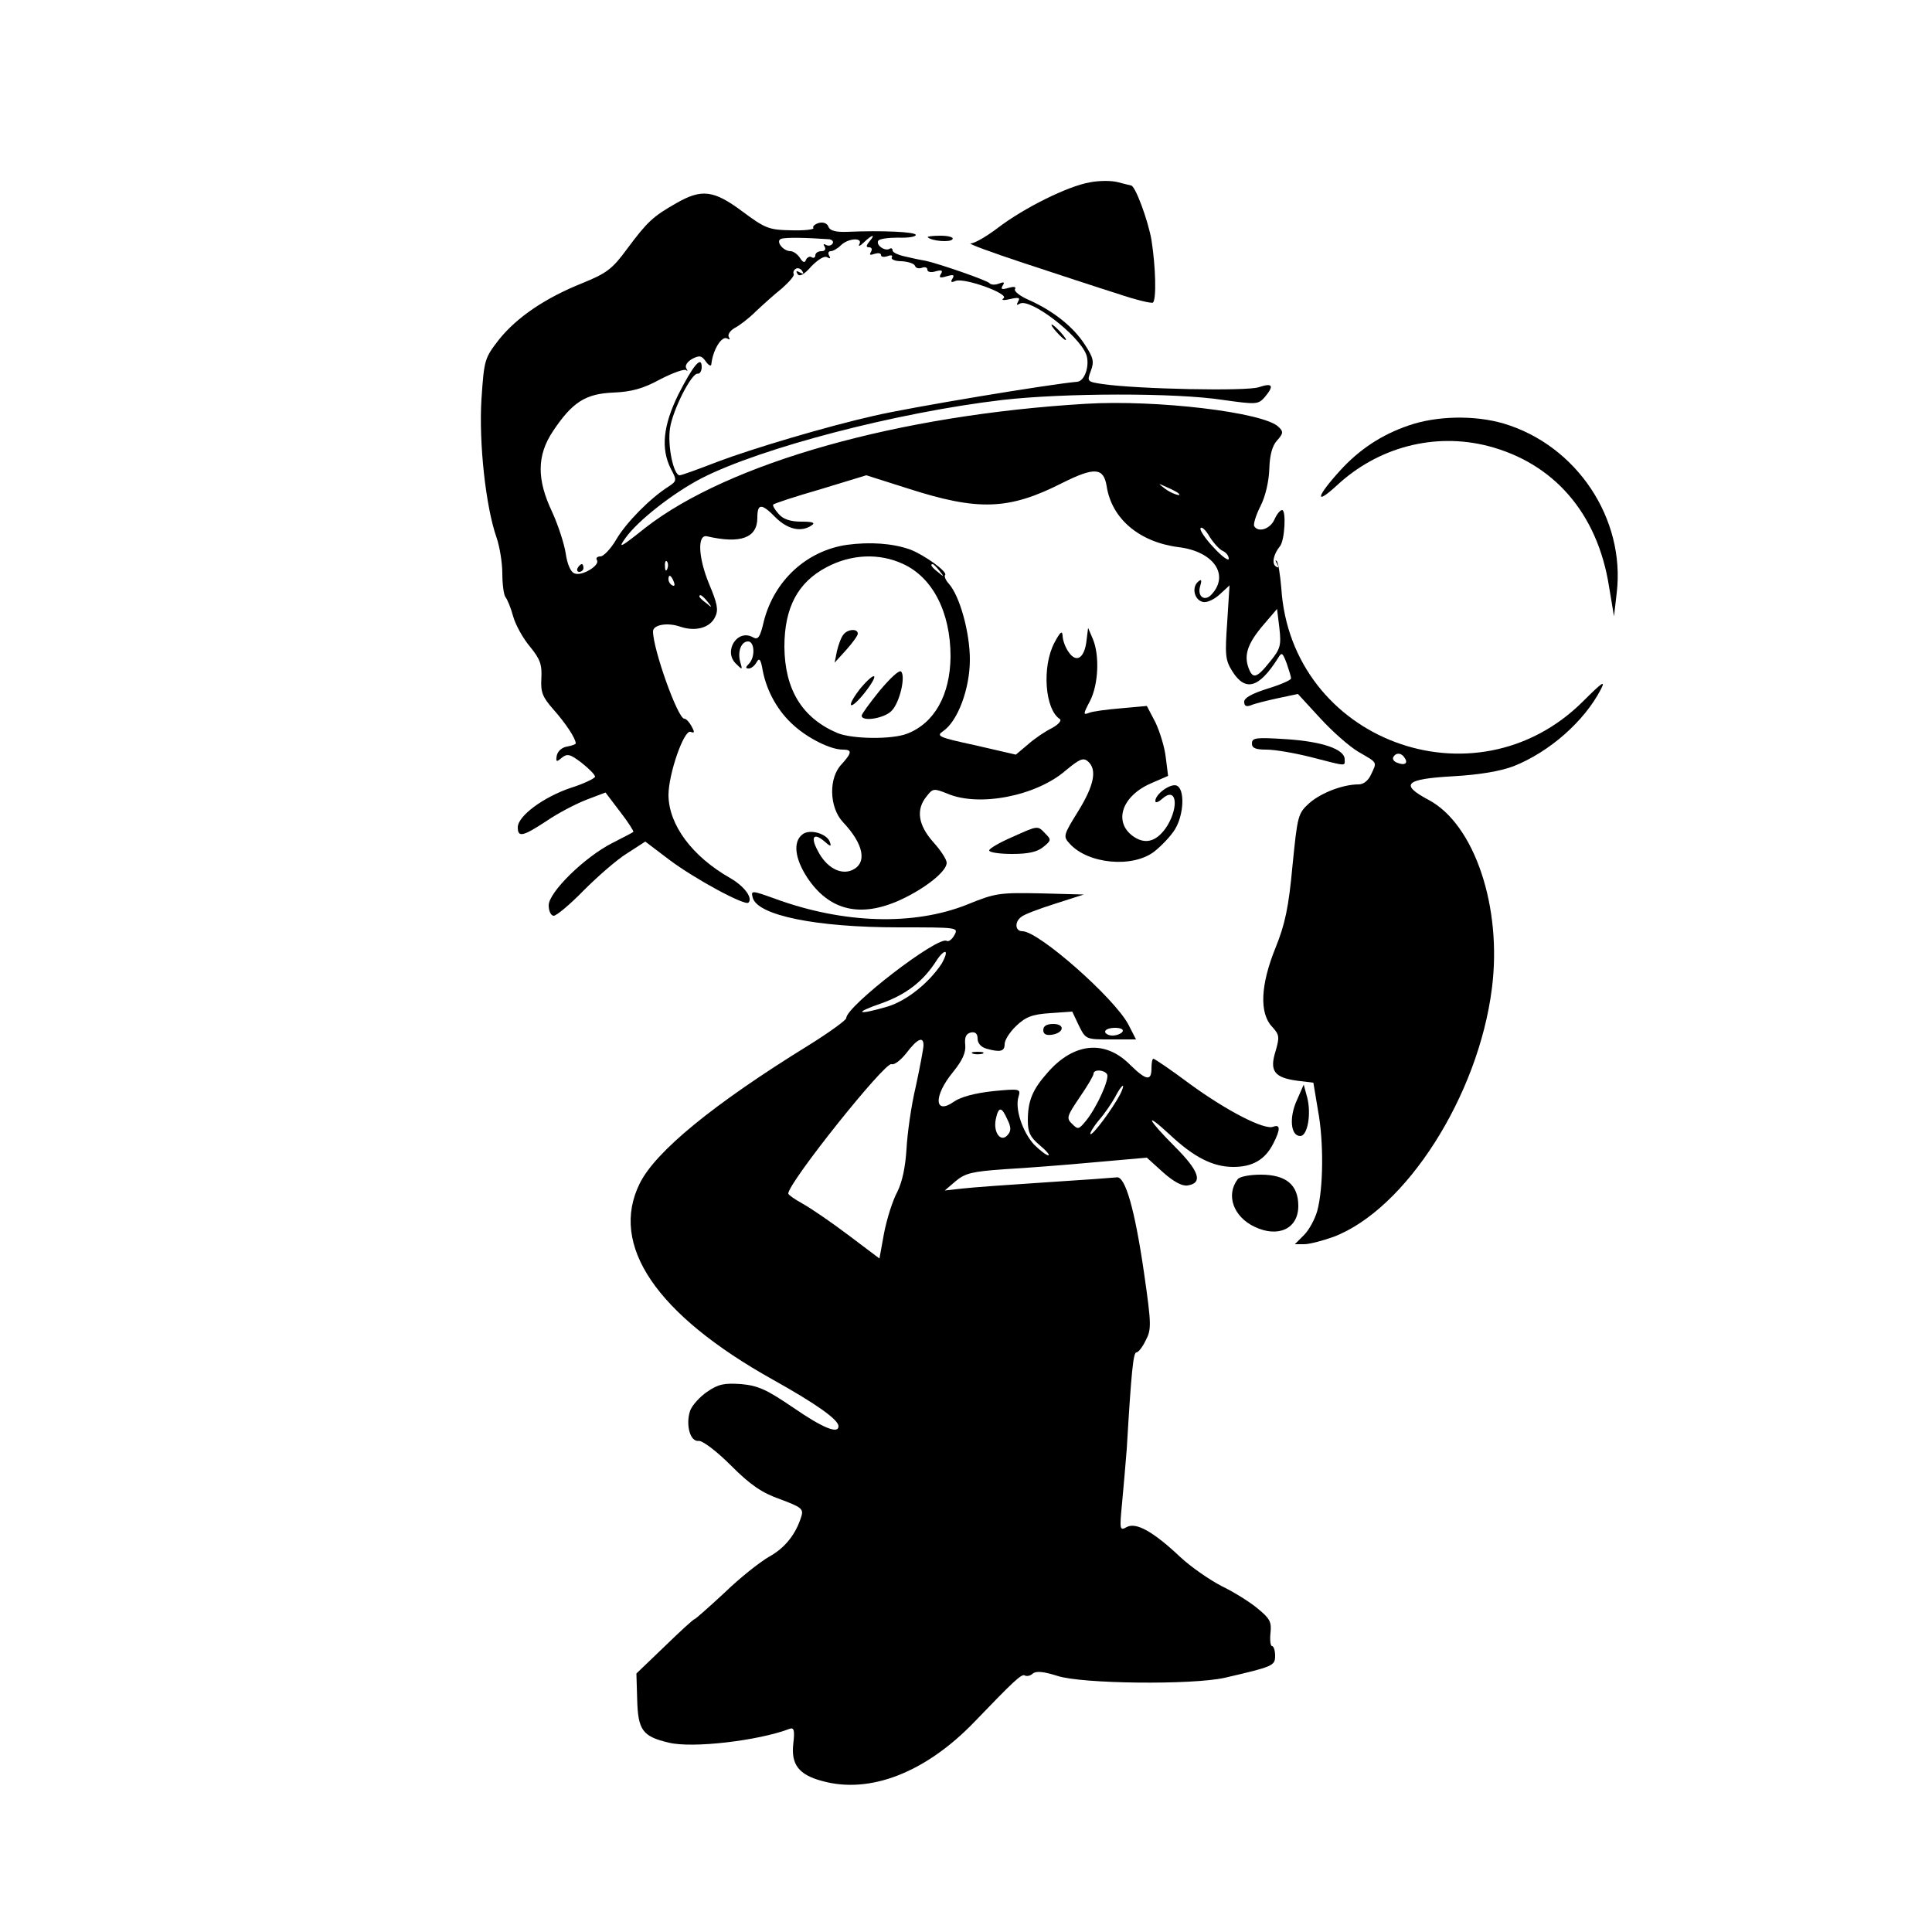 <?xml version="1.0" standalone="no"?>
<!DOCTYPE svg PUBLIC "-//W3C//DTD SVG 20010904//EN"
 "http://www.w3.org/TR/2001/REC-SVG-20010904/DTD/svg10.dtd">
<svg version="1.0" xmlns="http://www.w3.org/2000/svg"
 width="500pt" height="500pt" viewBox="0 0 500 500"
 preserveAspectRatio="xMidYMid meet">

<g transform="translate(0,500) scale(0.1,-0.1)"
fill="#000000" stroke="none">
<path d="M2820 4528 c-57 -10 -170 -66 -238 -118 -29 -22 -60 -40 -70 -40 -9
0 53 -23 138 -51 85 -28 194 -64 242 -79 47 -16 89 -26 92 -23 9 10 7 91 -4
162 -9 51 -42 141 -53 141 -1 0 -16 4 -32 8 -17 5 -50 5 -75 0z"/>
<path d="M1750 4474 c-60 -34 -75 -48 -127 -118 -38 -52 -53 -63 -114 -88 -98
-39 -171 -89 -217 -146 -38 -49 -39 -52 -46 -155 -7 -113 11 -278 39 -358 8
-23 15 -65 15 -93 0 -29 4 -56 8 -61 5 -6 14 -28 20 -50 6 -22 26 -58 44 -79
26 -32 31 -46 29 -82 -2 -36 3 -48 32 -81 31 -35 57 -74 57 -87 0 -2 -10 -6
-22 -8 -13 -2 -24 -11 -27 -23 -3 -17 -1 -18 13 -6 14 11 21 10 51 -13 19 -15
35 -31 35 -36 0 -4 -28 -18 -63 -29 -71 -24 -137 -73 -137 -102 0 -27 13 -24
74 16 29 20 75 44 103 55 l50 19 38 -50 c21 -27 36 -51 34 -52 -2 -2 -26 -14
-53 -28 -72 -36 -166 -128 -166 -162 0 -15 6 -27 13 -27 7 0 42 29 77 65 36
36 86 80 112 96 l48 31 62 -47 c65 -49 196 -120 205 -111 12 12 -11 43 -48 64
-98 56 -158 137 -159 214 0 55 40 170 57 164 11 -4 11 -1 3 14 -6 11 -14 20
-19 20 -17 0 -81 180 -81 226 0 17 37 24 71 12 39 -13 77 -3 90 26 9 18 5 35
-16 85 -28 68 -31 129 -5 123 87 -20 130 -4 130 48 0 38 11 38 48 0 31 -30 65
-38 92 -20 11 7 4 10 -26 10 -28 0 -47 6 -59 20 -10 11 -16 22 -14 24 2 3 57
21 123 40 l118 36 107 -34 c183 -59 262 -56 400 14 84 42 107 40 115 -8 13
-85 85 -145 186 -158 91 -11 133 -72 85 -123 -18 -19 -37 -4 -29 22 5 17 3 19
-6 11 -17 -16 -8 -48 14 -52 10 -2 29 7 43 20 l25 23 -6 -95 c-6 -85 -5 -98
13 -127 34 -54 69 -44 118 33 10 17 12 16 23 -13 6 -18 12 -36 11 -39 0 -4
-27 -16 -60 -26 -41 -13 -61 -24 -61 -34 0 -11 5 -14 18 -9 9 4 41 12 69 18
l52 11 57 -62 c31 -34 76 -74 100 -88 50 -29 48 -25 32 -59 -7 -15 -19 -25
-32 -25 -41 0 -97 -22 -127 -48 -30 -27 -31 -32 -44 -162 -10 -108 -19 -151
-44 -213 -39 -96 -42 -169 -9 -204 19 -21 20 -26 9 -64 -16 -51 -3 -68 57 -76
l41 -5 12 -72 c15 -80 14 -201 -2 -260 -6 -21 -21 -49 -34 -62 l-24 -24 24 0
c14 0 48 9 76 19 187 71 375 365 410 643 27 210 -45 425 -164 488 -75 40 -61
54 63 61 70 4 122 13 157 26 93 37 183 116 226 199 13 25 3 18 -46 -31 -280
-279 -756 -100 -781 293 -3 35 -8 67 -12 70 -4 4 -4 1 1 -7 5 -9 4 -12 -3 -7
-11 7 -7 31 11 53 12 16 16 93 5 93 -5 0 -14 -11 -20 -25 -11 -24 -41 -34 -52
-17 -3 5 4 28 16 52 13 25 22 65 23 97 1 36 8 60 20 73 16 18 17 23 4 35 -37
38 -316 71 -499 60 -486 -29 -924 -153 -1140 -321 -65 -52 -72 -55 -51 -26 32
45 123 116 196 154 154 79 507 171 780 203 158 18 447 19 570 0 86 -12 91 -12
108 7 25 30 21 38 -15 26 -31 -11 -314 -5 -404 8 -41 6 -41 7 -31 34 9 24 7
34 -16 69 -30 46 -82 87 -145 115 -23 10 -39 23 -35 28 3 6 -3 7 -17 3 -17 -5
-21 -4 -15 6 6 9 3 10 -10 5 -10 -4 -21 -3 -24 1 -5 7 -129 50 -165 58 -6 1
-28 5 -48 10 -21 4 -38 11 -38 17 0 5 -4 7 -8 4 -12 -7 -36 10 -29 21 3 5 26
8 51 8 25 -1 46 2 46 7 0 8 -87 12 -178 8 -29 -1 -44 3 -48 13 -3 9 -13 13
-25 10 -10 -3 -17 -9 -14 -13 3 -4 -23 -7 -58 -6 -57 1 -67 5 -126 49 -74 55
-105 59 -171 21z m393 -93 c10 0 15 -6 12 -11 -4 -6 -11 -7 -17 -4 -7 4 -8 2
-4 -4 4 -7 1 -12 -8 -12 -9 0 -16 -5 -16 -11 0 -5 -4 -8 -9 -5 -5 4 -12 0 -15
-6 -3 -9 -8 -8 -16 5 -6 9 -17 17 -24 17 -20 0 -40 27 -24 32 11 4 65 3 121
-1z m107 -6 c-9 -11 -9 -15 -1 -15 7 0 9 -5 5 -12 -5 -8 -2 -9 9 -5 10 3 17 2
17 -3 0 -5 7 -6 17 -3 9 4 14 2 11 -3 -3 -5 8 -10 25 -10 17 -1 33 -6 35 -12
2 -6 10 -8 18 -5 8 3 14 1 14 -5 0 -6 10 -8 22 -4 15 4 19 2 13 -7 -6 -10 -2
-11 15 -6 17 5 21 4 15 -6 -6 -9 -3 -11 8 -6 23 9 141 -34 124 -45 -7 -5 1 -6
17 -2 22 5 27 4 21 -6 -5 -9 -4 -11 4 -6 26 16 152 -80 172 -131 10 -27 -3
-69 -23 -71 -70 -6 -432 -66 -526 -88 -124 -28 -315 -85 -405 -119 -49 -19
-93 -35 -98 -35 -16 0 -32 77 -25 122 7 47 56 144 72 141 5 -1 10 7 10 17 0
31 -22 5 -61 -72 -39 -80 -45 -139 -19 -191 16 -30 16 -32 -7 -47 -47 -30
-109 -93 -134 -136 -14 -24 -33 -44 -41 -44 -8 0 -13 -4 -9 -10 8 -13 -39 -42
-58 -34 -10 3 -19 24 -23 52 -4 26 -20 74 -35 107 -40 84 -40 146 2 209 50 75
84 97 156 100 47 2 77 10 121 34 33 17 63 28 68 24 4 -4 4 -2 0 5 -4 7 3 17
15 24 19 10 25 9 36 -7 7 -10 14 -13 14 -6 4 37 27 74 41 66 7 -4 8 -3 4 4 -3
6 3 16 15 23 12 6 37 25 55 43 18 17 48 44 68 60 19 17 33 33 30 37 -2 4 0 10
5 13 5 4 13 1 17 -5 5 -8 3 -9 -6 -4 -9 5 -11 4 -6 -4 5 -8 17 -2 36 20 18 18
34 28 41 23 8 -4 9 -3 5 4 -4 7 -2 12 4 12 6 0 18 7 26 15 19 19 58 21 48 3
-4 -7 2 -5 12 5 22 21 31 22 14 2z m799 -651 c14 -12 -19 -1 -35 12 -18 14
-18 14 6 3 14 -6 27 -13 29 -15z m116 -150 c8 -4 15 -12 15 -20 0 -7 -18 6
-39 29 -22 23 -37 46 -34 50 3 5 14 -5 24 -23 11 -17 26 -33 34 -36z m-1438
-46 c-3 -8 -6 -5 -6 6 -1 11 2 17 5 13 3 -3 4 -12 1 -19z m17 -34 c3 -8 2 -12
-4 -9 -6 3 -10 10 -10 16 0 14 7 11 14 -7z m87 -51 c13 -16 12 -17 -3 -4 -10
7 -18 15 -18 17 0 8 8 3 21 -13z m1456 -155 c-35 -44 -45 -46 -56 -16 -12 33
-2 63 38 110 l36 42 6 -49 c5 -45 3 -54 -24 -87z m348 -249 c10 -14 1 -21 -19
-13 -9 3 -13 10 -10 15 7 12 21 11 29 -2z"/>
<path d="M2735 4140 c10 -11 20 -20 23 -20 3 0 -3 9 -13 20 -10 11 -20 20 -23
20 -3 0 3 -9 13 -20z"/>
<path d="M1495 3530 c-3 -5 -1 -10 4 -10 6 0 11 5 11 10 0 6 -2 10 -4 10 -3 0
-8 -4 -11 -10z"/>
<path d="M2401 4386 c10 -10 59 -14 64 -5 4 5 -11 9 -31 9 -21 0 -35 -2 -33
-4z"/>
<path d="M3646 3899 c-71 -24 -129 -63 -178 -117 -61 -67 -67 -92 -9 -39 107
100 253 138 391 103 171 -44 284 -174 314 -363 l13 -78 7 60 c23 193 -104 383
-293 439 -75 22 -173 20 -245 -5z"/>
<path d="M2192 3590 c-104 -15 -188 -92 -215 -197 -10 -43 -15 -50 -29 -42
-40 22 -77 -37 -43 -69 16 -16 17 -16 11 4 -8 27 2 54 20 54 17 0 19 -41 2
-58 -9 -9 -9 -12 0 -12 6 0 15 7 20 16 7 13 11 8 16 -22 11 -55 40 -106 81
-142 38 -34 95 -62 126 -62 25 0 24 -8 -3 -38 -34 -35 -32 -111 3 -149 55 -58
64 -107 24 -125 -30 -13 -67 7 -89 51 -19 35 -10 47 17 24 16 -14 19 -15 15
-3 -7 23 -54 36 -72 20 -24 -19 -19 -62 13 -111 57 -86 138 -105 241 -58 65
30 120 74 120 96 0 9 -16 33 -35 54 -39 44 -45 84 -17 118 16 21 19 21 54 7
82 -35 230 -6 306 60 35 29 45 34 57 24 25 -21 17 -62 -25 -130 -38 -61 -39
-65 -22 -83 47 -53 163 -64 219 -21 19 15 43 40 54 58 23 38 26 104 4 113 -16
6 -55 -22 -55 -40 0 -6 8 -3 18 6 36 32 44 -18 13 -70 -25 -39 -54 -50 -86
-29 -54 36 -34 104 42 138 l46 20 -6 48 c-3 27 -16 68 -27 91 l-22 42 -66 -6
c-37 -3 -75 -8 -84 -12 -15 -6 -15 -3 3 31 22 43 25 119 7 161 l-12 28 -4 -32
c-5 -46 -26 -60 -46 -31 -9 12 -16 32 -16 43 -1 14 -6 10 -21 -18 -33 -62 -25
-173 14 -198 5 -4 -4 -14 -20 -23 -17 -8 -45 -27 -62 -42 l-32 -27 -104 24
c-97 21 -103 24 -84 37 38 26 69 110 69 185 0 70 -26 165 -55 197 -8 9 -12 19
-9 22 7 8 -54 52 -91 66 -45 16 -104 20 -163 12z m144 -49 c78 -35 124 -126
124 -240 -1 -100 -42 -173 -113 -200 -39 -15 -141 -14 -180 2 -91 39 -136 112
-137 223 0 102 35 167 109 206 64 34 136 37 197 9z m95 -18 c13 -16 12 -17 -3
-4 -17 13 -22 21 -14 21 2 0 10 -8 17 -17z"/>
<path d="M2183 3358 c-6 -7 -13 -26 -17 -43 l-6 -30 30 33 c16 18 30 37 30 42
0 14 -26 12 -37 -2z"/>
<path d="M2277 3213 c-26 -32 -47 -61 -47 -65 0 -17 60 -7 78 13 21 22 36 89
24 101 -5 5 -29 -18 -55 -49z"/>
<path d="M2224 3215 c-38 -50 -23 -55 16 -5 17 22 27 40 21 40 -5 0 -22 -16
-37 -35z"/>
<path d="M3240 3076 c0 -12 9 -16 38 -16 22 0 74 -9 117 -20 93 -24 85 -23 85
-5 0 26 -58 46 -151 52 -78 5 -89 4 -89 -11z"/>
<path d="M2618 2833 c-32 -14 -58 -29 -58 -34 0 -5 27 -9 59 -9 42 0 65 5 81
18 21 17 21 19 5 35 -20 21 -18 21 -87 -10z"/>
<path d="M1948 2677 c12 -46 164 -77 378 -77 152 0 155 0 144 -20 -6 -11 -15
-18 -20 -15 -22 14 -260 -169 -260 -200 0 -5 -44 -37 -97 -70 -248 -153 -396
-275 -437 -357 -80 -160 42 -340 345 -509 111 -62 169 -103 169 -120 0 -21
-40 -5 -117 48 -69 47 -91 57 -135 61 -44 3 -59 0 -88 -20 -19 -13 -39 -35
-44 -49 -12 -36 0 -81 22 -78 10 1 46 -26 83 -63 51 -51 80 -71 128 -88 54
-20 61 -25 55 -44 -14 -46 -42 -82 -84 -105 -24 -14 -76 -55 -115 -93 -40 -37
-75 -68 -77 -68 -3 0 -38 -32 -78 -71 l-73 -70 2 -67 c2 -80 14 -96 82 -112
61 -15 232 5 313 36 11 4 13 -5 9 -39 -6 -53 14 -80 74 -96 124 -35 269 22
395 153 100 104 122 125 130 120 5 -3 15 -1 21 5 9 7 28 5 63 -6 62 -21 350
-24 434 -5 125 29 130 31 130 57 0 14 -4 25 -8 25 -4 0 -6 15 -4 34 3 28 -1
37 -33 63 -20 17 -62 43 -93 58 -31 16 -79 49 -107 75 -71 67 -115 91 -139 78
-18 -10 -19 -8 -12 63 4 41 9 103 12 139 12 203 17 250 25 250 5 0 16 14 24
31 15 28 15 41 -4 173 -24 166 -49 253 -71 249 -8 -1 -91 -7 -185 -13 -93 -6
-190 -13 -215 -16 l-45 -5 28 24 c25 21 43 25 125 31 54 3 159 11 234 18 l136
12 42 -38 c27 -24 49 -36 63 -34 41 6 31 37 -32 100 -72 72 -82 95 -13 31 62
-58 111 -83 164 -83 50 0 82 19 103 60 19 37 19 51 0 44 -23 -9 -120 41 -216
111 -48 36 -91 65 -94 65 -3 0 -5 -11 -5 -25 0 -34 -14 -31 -55 9 -65 66 -146
58 -214 -20 -39 -44 -51 -73 -51 -124 0 -30 6 -43 31 -64 17 -14 27 -26 22
-26 -5 0 -22 13 -37 28 -30 33 -50 93 -40 124 6 20 4 21 -67 14 -46 -5 -83
-15 -100 -27 -51 -36 -54 14 -3 76 25 31 34 51 32 71 -2 20 2 29 15 32 11 2
17 -3 17 -16 0 -12 9 -22 23 -26 36 -10 47 -7 47 12 0 10 13 31 30 47 24 23
41 30 88 33 l57 4 17 -36 c18 -36 18 -36 83 -36 l65 0 -20 39 c-37 69 -232
241 -274 241 -19 0 -21 24 -3 37 6 6 46 21 87 34 l75 24 -112 3 c-106 2 -117
1 -190 -29 -138 -55 -319 -50 -497 15 -61 22 -63 22 -58 3z m489 -171 c-34
-51 -91 -96 -140 -111 -78 -23 -90 -17 -17 8 65 23 109 57 143 110 10 16 21
26 24 23 3 -3 -2 -16 -10 -30z m468 -176 c-3 -5 -15 -10 -26 -10 -10 0 -19 5
-19 10 0 6 12 10 26 10 14 0 23 -4 19 -10z m-515 -35 c0 -8 -9 -56 -20 -107
-12 -50 -22 -123 -24 -162 -3 -47 -11 -85 -24 -111 -12 -22 -27 -70 -34 -106
l-12 -66 -81 61 c-45 34 -98 70 -118 81 -20 11 -37 23 -37 26 0 28 250 341
267 335 7 -3 24 10 39 29 28 37 44 44 44 20z m475 -75 c7 -12 -26 -85 -54
-120 -19 -23 -21 -24 -36 -9 -16 15 -14 20 19 69 20 29 36 56 36 61 0 12 27
11 35 -1z m34 -52 c-20 -38 -72 -108 -77 -103 -2 2 7 18 22 36 15 17 33 44 42
60 8 16 17 29 20 29 2 0 -1 -10 -7 -22z m-292 -65 c10 -20 10 -30 1 -40 -17
-21 -38 5 -31 40 7 34 15 34 30 0z"/>
<path d="M2700 2334 c0 -10 7 -14 22 -12 32 5 35 28 4 28 -17 0 -26 -5 -26
-16z"/>
<path d="M2518 2273 c6 -2 18 -2 25 0 6 3 1 5 -13 5 -14 0 -19 -2 -12 -5z"/>
<path d="M3356 2152 c-20 -44 -16 -92 9 -92 19 0 29 57 18 100 l-9 33 -18 -41z"/>
<path d="M3203 1948 c-31 -41 -11 -97 44 -123 61 -29 113 -5 113 54 0 55 -32
81 -97 81 -29 0 -55 -5 -60 -12z"/>
</g>
</svg>
